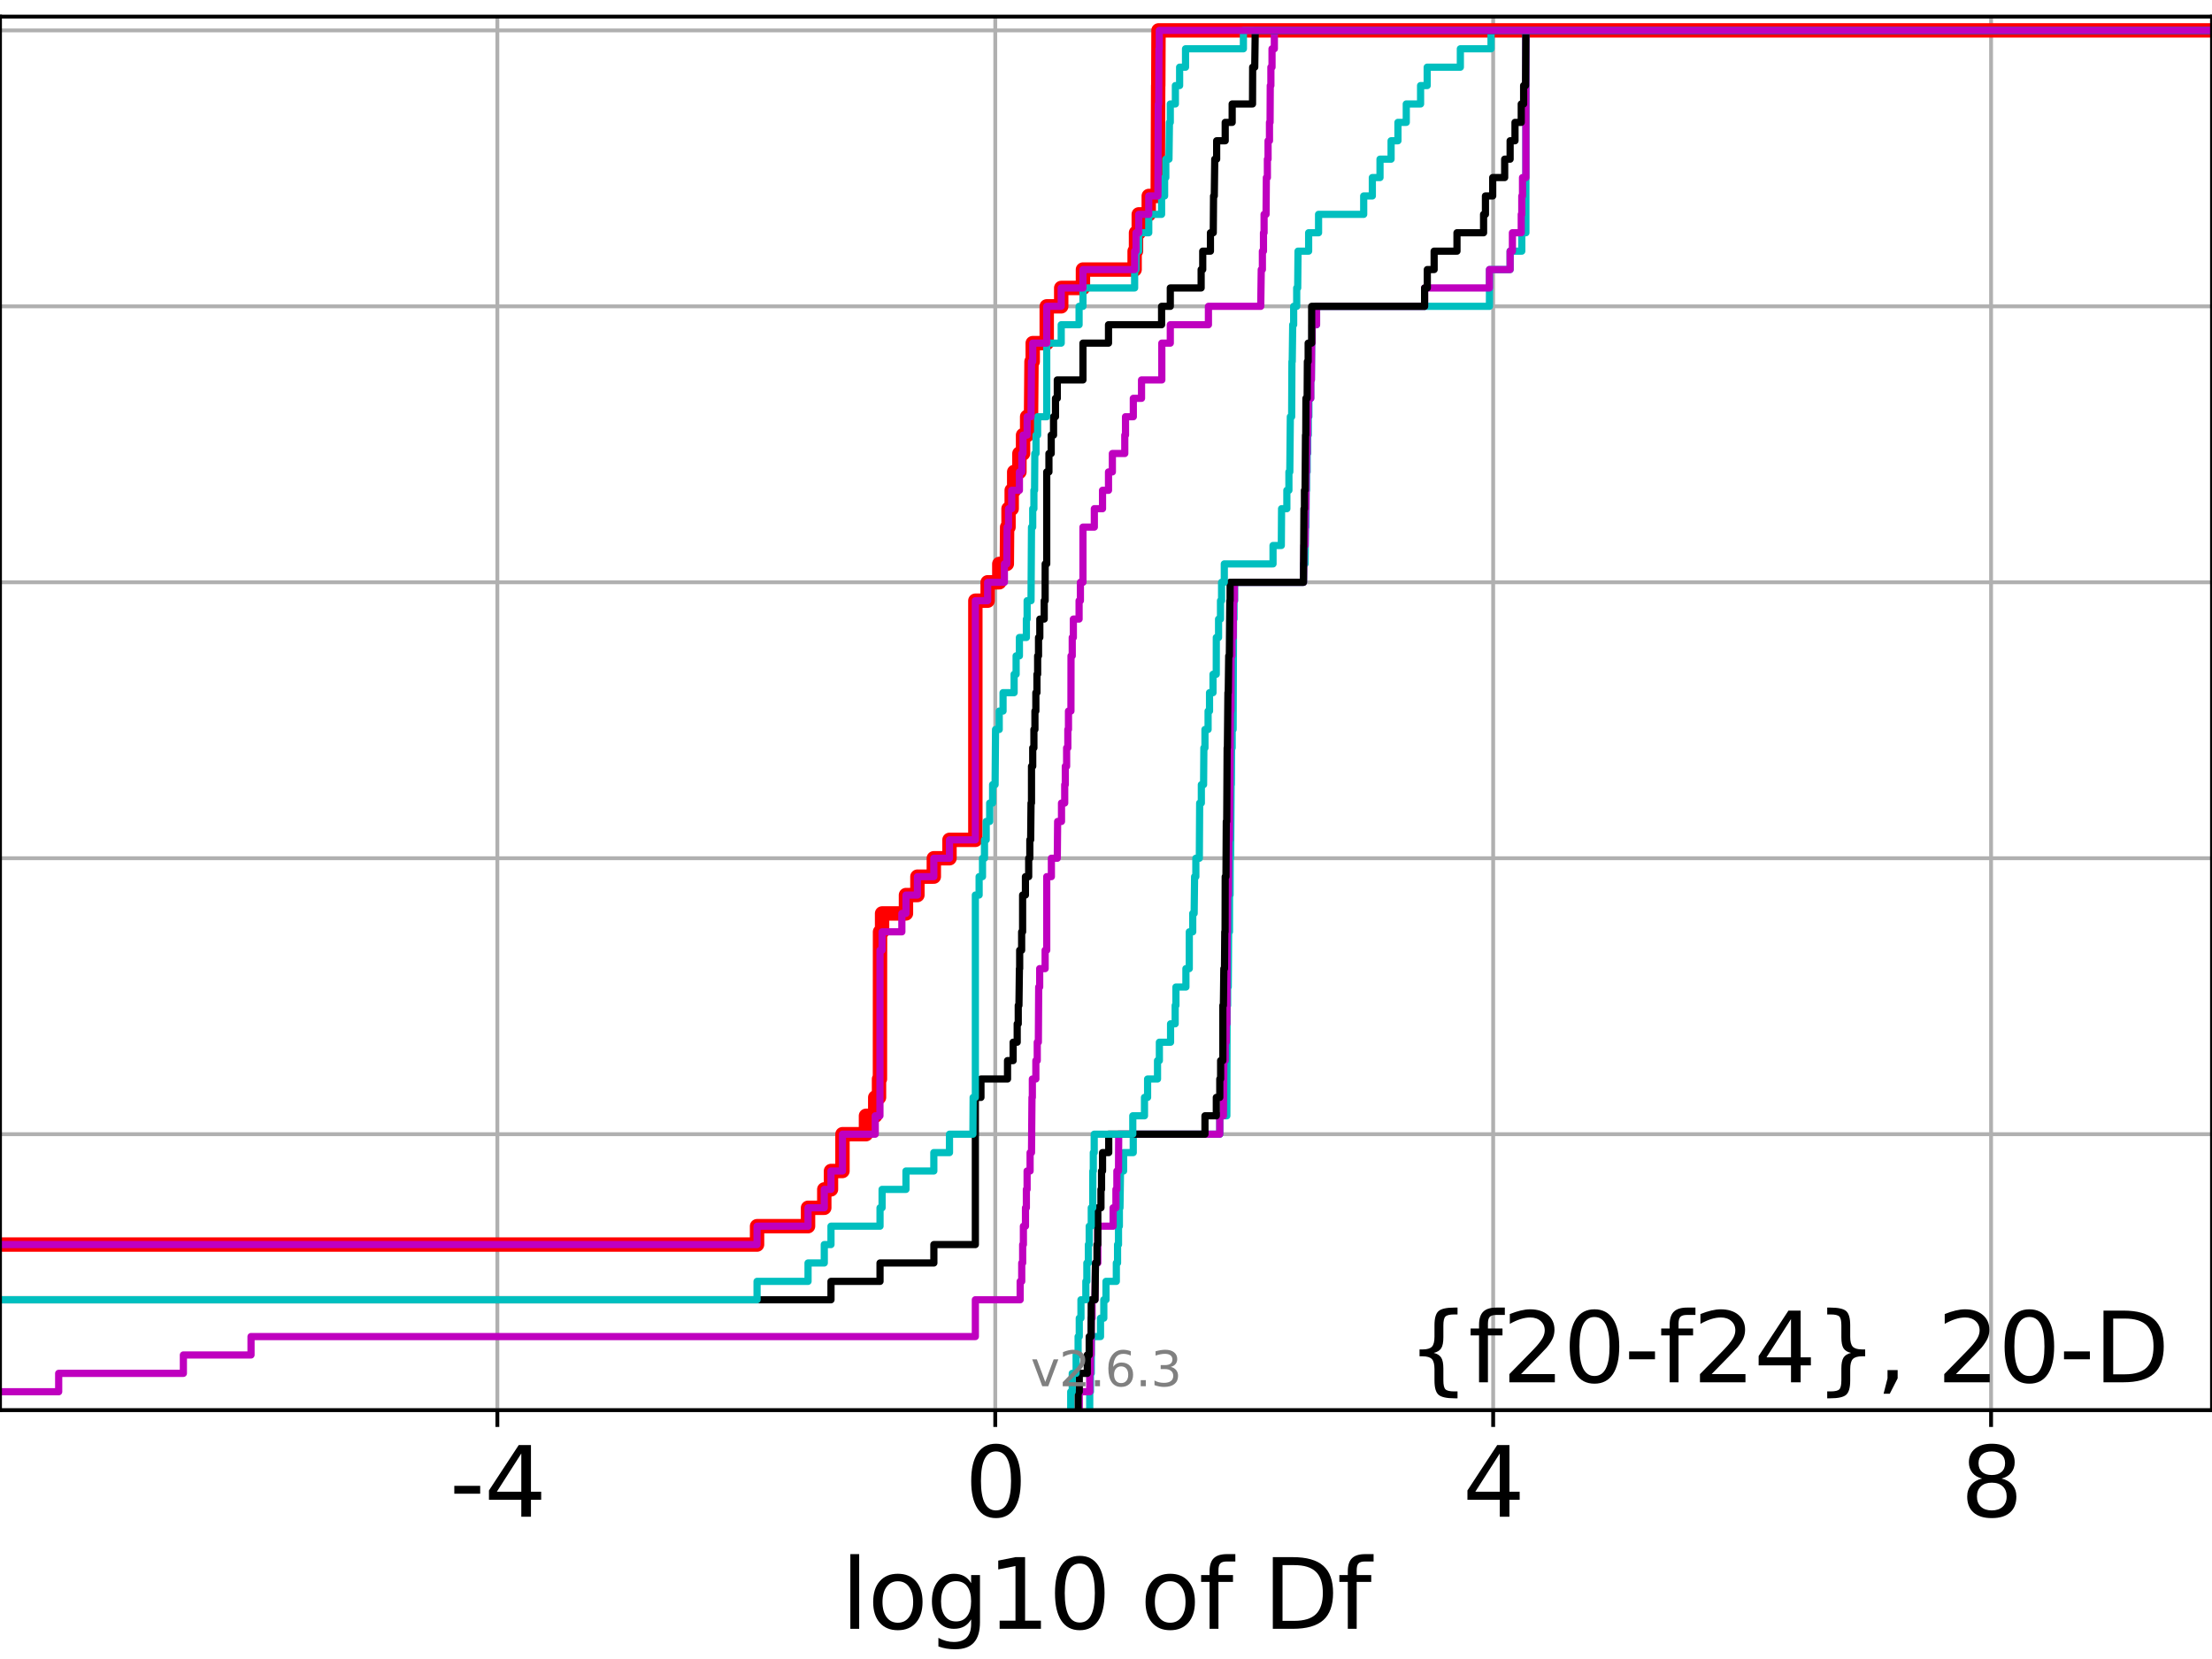 <?xml version="1.0" encoding="utf-8" standalone="no"?>
<!DOCTYPE svg PUBLIC "-//W3C//DTD SVG 1.1//EN"
  "http://www.w3.org/Graphics/SVG/1.1/DTD/svg11.dtd">
<svg xmlns:xlink="http://www.w3.org/1999/xlink" width="460.8pt" height="345.6pt" viewBox="0 0 460.8 345.6" xmlns="http://www.w3.org/2000/svg" version="1.1">
 <defs>
  <style type="text/css">*{stroke-linejoin: round; stroke-linecap: butt}</style>
 </defs>
 <g id="figure_1">
  <g id="patch_1">
   <path d="M 0 345.6 
L 460.8 345.6 
L 460.8 0 
L 0 0 
z
" style="fill: #ffffff"/>
  </g>
  <g id="axes_1">
   <g id="patch_2">
    <path d="M 0 293.76 
L 460.8 293.76 
L 460.8 3.456 
L 0 3.456 
z
" style="fill: #ffffff"/>
   </g>
   <g id="matplotlib.axis_1">
    <g id="xtick_1">
     <g id="line2d_1">
      <path d="M 103.61 293.76 
L 103.61 3.456 
" clip-path="url(#p078d326114)" style="fill: none; stroke: #b0b0b0; stroke-width: 0.8; stroke-linecap: square"/>
     </g>
     <g id="line2d_2">
      <defs>
       <path id="m4982cb9d10" d="M 0 0 
L 0 3.5 
" style="stroke: #000000; stroke-width: 0.8"/>
      </defs>
      <g>
       <use xlink:href="#m4982cb9d10" x="103.61" y="293.76" style="stroke: #000000; stroke-width: 0.8"/>
      </g>
     </g>
     <g id="text_1">
      <!-- -4 -->
      <g transform="translate(93.64 315.957)scale(0.2 -0.2)">
       <defs>
        <path id="DejaVuSans-2d" d="M 313 2009 
L 1997 2009 
L 1997 1497 
L 313 1497 
L 313 2009 
z
" transform="scale(0.016)"/>
        <path id="DejaVuSans-34" d="M 2419 4116 
L 825 1625 
L 2419 1625 
L 2419 4116 
z
M 2253 4666 
L 3047 4666 
L 3047 1625 
L 3713 1625 
L 3713 1100 
L 3047 1100 
L 3047 0 
L 2419 0 
L 2419 1100 
L 313 1100 
L 313 1709 
L 2253 4666 
z
" transform="scale(0.016)"/>
       </defs>
       <use xlink:href="#DejaVuSans-2d"/>
       <use xlink:href="#DejaVuSans-34" x="36.084"/>
      </g>
     </g>
    </g>
    <g id="xtick_2">
     <g id="line2d_3">
      <path d="M 207.333 293.76 
L 207.333 3.456 
" clip-path="url(#p078d326114)" style="fill: none; stroke: #b0b0b0; stroke-width: 0.8; stroke-linecap: square"/>
     </g>
     <g id="line2d_4">
      <g>
       <use xlink:href="#m4982cb9d10" x="207.333" y="293.76" style="stroke: #000000; stroke-width: 0.8"/>
      </g>
     </g>
     <g id="text_2">
      <!-- 0 -->
      <g transform="translate(200.97 315.957)scale(0.2 -0.2)">
       <defs>
        <path id="DejaVuSans-30" d="M 2034 4250 
Q 1547 4250 1301 3770 
Q 1056 3291 1056 2328 
Q 1056 1369 1301 889 
Q 1547 409 2034 409 
Q 2525 409 2770 889 
Q 3016 1369 3016 2328 
Q 3016 3291 2770 3770 
Q 2525 4250 2034 4250 
z
M 2034 4750 
Q 2819 4750 3233 4129 
Q 3647 3509 3647 2328 
Q 3647 1150 3233 529 
Q 2819 -91 2034 -91 
Q 1250 -91 836 529 
Q 422 1150 422 2328 
Q 422 3509 836 4129 
Q 1250 4750 2034 4750 
z
" transform="scale(0.016)"/>
       </defs>
       <use xlink:href="#DejaVuSans-30"/>
      </g>
     </g>
    </g>
    <g id="xtick_3">
     <g id="line2d_5">
      <path d="M 311.055 293.76 
L 311.055 3.456 
" clip-path="url(#p078d326114)" style="fill: none; stroke: #b0b0b0; stroke-width: 0.8; stroke-linecap: square"/>
     </g>
     <g id="line2d_6">
      <g>
       <use xlink:href="#m4982cb9d10" x="311.055" y="293.76" style="stroke: #000000; stroke-width: 0.8"/>
      </g>
     </g>
     <g id="text_3">
      <!-- 4 -->
      <g transform="translate(304.692 315.957)scale(0.2 -0.2)">
       <use xlink:href="#DejaVuSans-34"/>
      </g>
     </g>
    </g>
    <g id="xtick_4">
     <g id="line2d_7">
      <path d="M 414.777 293.76 
L 414.777 3.456 
" clip-path="url(#p078d326114)" style="fill: none; stroke: #b0b0b0; stroke-width: 0.8; stroke-linecap: square"/>
     </g>
     <g id="line2d_8">
      <g>
       <use xlink:href="#m4982cb9d10" x="414.777" y="293.76" style="stroke: #000000; stroke-width: 0.8"/>
      </g>
     </g>
     <g id="text_4">
      <!-- 8 -->
      <g transform="translate(408.415 315.957)scale(0.2 -0.2)">
       <defs>
        <path id="DejaVuSans-38" d="M 2034 2216 
Q 1584 2216 1326 1975 
Q 1069 1734 1069 1313 
Q 1069 891 1326 650 
Q 1584 409 2034 409 
Q 2484 409 2743 651 
Q 3003 894 3003 1313 
Q 3003 1734 2745 1975 
Q 2488 2216 2034 2216 
z
M 1403 2484 
Q 997 2584 770 2862 
Q 544 3141 544 3541 
Q 544 4100 942 4425 
Q 1341 4750 2034 4750 
Q 2731 4750 3128 4425 
Q 3525 4100 3525 3541 
Q 3525 3141 3298 2862 
Q 3072 2584 2669 2484 
Q 3125 2378 3379 2068 
Q 3634 1759 3634 1313 
Q 3634 634 3220 271 
Q 2806 -91 2034 -91 
Q 1263 -91 848 271 
Q 434 634 434 1313 
Q 434 1759 690 2068 
Q 947 2378 1403 2484 
z
M 1172 3481 
Q 1172 3119 1398 2916 
Q 1625 2713 2034 2713 
Q 2441 2713 2670 2916 
Q 2900 3119 2900 3481 
Q 2900 3844 2670 4047 
Q 2441 4250 2034 4250 
Q 1625 4250 1398 4047 
Q 1172 3844 1172 3481 
z
" transform="scale(0.016)"/>
       </defs>
       <use xlink:href="#DejaVuSans-38"/>
      </g>
     </g>
    </g>
    <g id="text_5">
     <!-- log10 of Df -->
     <g transform="translate(175.214 339.313)scale(0.2 -0.2)">
      <defs>
       <path id="DejaVuSans-6c" d="M 603 4863 
L 1178 4863 
L 1178 0 
L 603 0 
L 603 4863 
z
" transform="scale(0.016)"/>
       <path id="DejaVuSans-6f" d="M 1959 3097 
Q 1497 3097 1228 2736 
Q 959 2375 959 1747 
Q 959 1119 1226 758 
Q 1494 397 1959 397 
Q 2419 397 2687 759 
Q 2956 1122 2956 1747 
Q 2956 2369 2687 2733 
Q 2419 3097 1959 3097 
z
M 1959 3584 
Q 2709 3584 3137 3096 
Q 3566 2609 3566 1747 
Q 3566 888 3137 398 
Q 2709 -91 1959 -91 
Q 1206 -91 779 398 
Q 353 888 353 1747 
Q 353 2609 779 3096 
Q 1206 3584 1959 3584 
z
" transform="scale(0.016)"/>
       <path id="DejaVuSans-67" d="M 2906 1791 
Q 2906 2416 2648 2759 
Q 2391 3103 1925 3103 
Q 1463 3103 1205 2759 
Q 947 2416 947 1791 
Q 947 1169 1205 825 
Q 1463 481 1925 481 
Q 2391 481 2648 825 
Q 2906 1169 2906 1791 
z
M 3481 434 
Q 3481 -459 3084 -895 
Q 2688 -1331 1869 -1331 
Q 1566 -1331 1297 -1286 
Q 1028 -1241 775 -1147 
L 775 -588 
Q 1028 -725 1275 -790 
Q 1522 -856 1778 -856 
Q 2344 -856 2625 -561 
Q 2906 -266 2906 331 
L 2906 616 
Q 2728 306 2450 153 
Q 2172 0 1784 0 
Q 1141 0 747 490 
Q 353 981 353 1791 
Q 353 2603 747 3093 
Q 1141 3584 1784 3584 
Q 2172 3584 2450 3431 
Q 2728 3278 2906 2969 
L 2906 3500 
L 3481 3500 
L 3481 434 
z
" transform="scale(0.016)"/>
       <path id="DejaVuSans-31" d="M 794 531 
L 1825 531 
L 1825 4091 
L 703 3866 
L 703 4441 
L 1819 4666 
L 2450 4666 
L 2450 531 
L 3481 531 
L 3481 0 
L 794 0 
L 794 531 
z
" transform="scale(0.016)"/>
       <path id="DejaVuSans-20" transform="scale(0.016)"/>
       <path id="DejaVuSans-66" d="M 2375 4863 
L 2375 4384 
L 1825 4384 
Q 1516 4384 1395 4259 
Q 1275 4134 1275 3809 
L 1275 3500 
L 2222 3500 
L 2222 3053 
L 1275 3053 
L 1275 0 
L 697 0 
L 697 3053 
L 147 3053 
L 147 3500 
L 697 3500 
L 697 3744 
Q 697 4328 969 4595 
Q 1241 4863 1831 4863 
L 2375 4863 
z
" transform="scale(0.016)"/>
       <path id="DejaVuSans-44" d="M 1259 4147 
L 1259 519 
L 2022 519 
Q 2988 519 3436 956 
Q 3884 1394 3884 2338 
Q 3884 3275 3436 3711 
Q 2988 4147 2022 4147 
L 1259 4147 
z
M 628 4666 
L 1925 4666 
Q 3281 4666 3915 4102 
Q 4550 3538 4550 2338 
Q 4550 1131 3912 565 
Q 3275 0 1925 0 
L 628 0 
L 628 4666 
z
" transform="scale(0.016)"/>
      </defs>
      <use xlink:href="#DejaVuSans-6c"/>
      <use xlink:href="#DejaVuSans-6f" x="27.783"/>
      <use xlink:href="#DejaVuSans-67" x="88.965"/>
      <use xlink:href="#DejaVuSans-31" x="152.441"/>
      <use xlink:href="#DejaVuSans-30" x="216.064"/>
      <use xlink:href="#DejaVuSans-20" x="279.688"/>
      <use xlink:href="#DejaVuSans-6f" x="311.475"/>
      <use xlink:href="#DejaVuSans-66" x="372.656"/>
      <use xlink:href="#DejaVuSans-20" x="407.861"/>
      <use xlink:href="#DejaVuSans-44" x="439.648"/>
      <use xlink:href="#DejaVuSans-66" x="516.65"/>
     </g>
    </g>
   </g>
   <g id="matplotlib.axis_2">
    <g id="ytick_1">
     <g id="line2d_9">
      <path d="M 0 293.76 
L 460.8 293.76 
" clip-path="url(#p078d326114)" style="fill: none; stroke: #b0b0b0; stroke-width: 0.8; stroke-linecap: square"/>
     </g>
     <g id="line2d_10">
      <defs>
       <path id="md6ec654135" d="M 0 0 
L -3.5 0 
" style="stroke: #000000; stroke-width: 0.8"/>
      </defs>
      <g>
       <use xlink:href="#md6ec654135" x="0" y="293.76" style="stroke: #000000; stroke-width: 0.8"/>
      </g>
     </g>
    </g>
    <g id="ytick_2">
     <g id="line2d_11">
      <path d="M 0 236.274 
L 460.8 236.274 
" clip-path="url(#p078d326114)" style="fill: none; stroke: #b0b0b0; stroke-width: 0.8; stroke-linecap: square"/>
     </g>
     <g id="line2d_12">
      <g>
       <use xlink:href="#md6ec654135" x="0" y="236.274" style="stroke: #000000; stroke-width: 0.8"/>
      </g>
     </g>
    </g>
    <g id="ytick_3">
     <g id="line2d_13">
      <path d="M 0 178.788 
L 460.8 178.788 
" clip-path="url(#p078d326114)" style="fill: none; stroke: #b0b0b0; stroke-width: 0.8; stroke-linecap: square"/>
     </g>
     <g id="line2d_14">
      <g>
       <use xlink:href="#md6ec654135" x="0" y="178.788" style="stroke: #000000; stroke-width: 0.8"/>
      </g>
     </g>
    </g>
    <g id="ytick_4">
     <g id="line2d_15">
      <path d="M 0 121.302 
L 460.8 121.302 
" clip-path="url(#p078d326114)" style="fill: none; stroke: #b0b0b0; stroke-width: 0.8; stroke-linecap: square"/>
     </g>
     <g id="line2d_16">
      <g>
       <use xlink:href="#md6ec654135" x="0" y="121.302" style="stroke: #000000; stroke-width: 0.8"/>
      </g>
     </g>
    </g>
    <g id="ytick_5">
     <g id="line2d_17">
      <path d="M 0 63.816 
L 460.8 63.816 
" clip-path="url(#p078d326114)" style="fill: none; stroke: #b0b0b0; stroke-width: 0.8; stroke-linecap: square"/>
     </g>
     <g id="line2d_18">
      <g>
       <use xlink:href="#md6ec654135" x="0" y="63.816" style="stroke: #000000; stroke-width: 0.8"/>
      </g>
     </g>
    </g>
    <g id="ytick_6">
     <g id="line2d_19">
      <path d="M 0 6.33 
L 460.8 6.33 
" clip-path="url(#p078d326114)" style="fill: none; stroke: #b0b0b0; stroke-width: 0.8; stroke-linecap: square"/>
     </g>
     <g id="line2d_20">
      <g>
       <use xlink:href="#md6ec654135" x="0" y="6.33" style="stroke: #000000; stroke-width: 0.8"/>
      </g>
     </g>
    </g>
   </g>
   <g id="line2d_21">
    <path d="M -1 259.268 
L 157.709 259.268 
L 157.709 255.436 
L 168.33 255.436 
L 168.33 251.604 
L 171.713 251.604 
L 171.713 247.771 
L 173.11 247.771 
L 173.11 243.939 
L 175.502 243.939 
L 175.502 236.274 
L 180.398 236.274 
L 180.398 232.442 
L 182.328 232.442 
L 182.328 228.609 
L 183.115 228.609 
L 183.115 224.777 
L 183.308 224.777 
L 183.326 194.118 
L 183.755 194.118 
L 183.755 190.285 
L 188.729 190.285 
L 188.729 186.453 
L 191.114 186.453 
L 191.114 182.621 
L 194.533 182.621 
L 194.533 178.788 
L 197.796 178.788 
L 197.796 174.956 
L 203.184 174.956 
L 203.184 125.135 
L 205.747 125.135 
L 205.747 121.302 
L 208.173 121.302 
L 208.173 117.47 
L 209.741 117.47 
L 209.803 109.805 
L 210.093 109.805 
L 210.093 105.973 
L 210.754 105.973 
L 210.754 102.14 
L 211.274 102.14 
L 211.274 98.308 
L 212.362 98.308 
L 212.362 94.475 
L 213.121 94.475 
L 213.121 90.643 
L 213.971 90.643 
L 213.971 86.811 
L 214.782 86.811 
L 214.882 75.313 
L 215.135 75.313 
L 215.135 71.481 
L 218.052 71.481 
L 218.052 63.816 
L 221.071 63.816 
L 221.071 59.984 
L 225.598 59.984 
L 225.598 56.151 
L 236.362 56.151 
L 236.362 52.319 
L 236.652 52.319 
L 236.652 48.487 
L 237.223 48.487 
L 237.223 44.654 
L 239.306 44.654 
L 239.306 40.822 
L 241.173 40.822 
L 241.273 17.827 
L 241.292 17.827 
L 241.34 6.33 
L 241.34 6.33 
L 460.8 6.33 
L 460.8 6.33 
" clip-path="url(#p078d326114)" style="fill: none; stroke: #ff0000; stroke-width: 3; stroke-linecap: square"/>
   </g>
   <g id="line2d_22">
    <path d="M 227.01 293.76 
L 227.01 289.928 
L 227.155 289.928 
L 227.155 286.095 
L 227.33 286.095 
L 227.366 278.43 
L 229.257 278.43 
L 229.257 274.598 
L 229.943 274.598 
L 229.943 270.766 
L 230.4 270.766 
L 230.4 266.933 
L 232.551 266.933 
L 232.551 263.101 
L 232.807 263.101 
L 232.807 259.268 
L 233.006 259.268 
L 233.006 255.436 
L 233.185 255.436 
L 233.185 251.604 
L 233.313 251.604 
L 233.421 243.939 
L 234.066 243.939 
L 234.066 240.106 
L 236.075 240.106 
L 236.075 236.274 
L 254.104 236.274 
L 254.104 232.442 
L 255.572 232.442 
L 255.632 209.447 
L 255.735 209.447 
L 255.735 205.615 
L 255.864 205.615 
L 255.945 194.118 
L 256.119 194.118 
L 256.136 186.453 
L 256.249 186.453 
L 256.272 178.788 
L 256.362 178.788 
L 256.468 163.459 
L 256.519 163.459 
L 256.556 155.794 
L 256.688 155.794 
L 256.688 151.961 
L 256.881 151.961 
L 256.964 128.967 
L 257.071 128.967 
L 257.071 125.135 
L 257.187 125.135 
L 257.187 121.302 
L 271.536 121.302 
L 271.536 117.47 
L 271.871 117.47 
L 271.959 109.805 
L 272.048 109.805 
L 272.098 102.14 
L 272.182 102.14 
L 272.182 98.308 
L 272.303 98.308 
L 272.303 94.475 
L 272.417 94.475 
L 272.417 90.643 
L 272.54 90.643 
L 272.54 86.811 
L 272.665 86.811 
L 272.665 82.978 
L 273.05 82.978 
L 273.05 79.146 
L 273.182 79.146 
L 273.241 71.481 
L 273.347 71.481 
L 273.347 67.649 
L 274.264 67.649 
L 274.264 63.816 
L 310.274 63.816 
L 310.304 56.151 
L 314.585 56.151 
L 314.585 52.319 
L 317.017 52.319 
L 317.017 48.487 
L 317.873 48.487 
L 317.873 6.33 
L 317.873 6.33 
L 460.8 6.33 
L 460.8 6.33 
" clip-path="url(#p078d326114)" style="fill: none; stroke: #00bfbf; stroke-width: 1.5; stroke-linecap: square"/>
   </g>
   <g id="line2d_23">
    <path d="M 224.833 293.76 
L 224.833 289.928 
L 227.01 289.928 
L 227.01 286.095 
L 227.155 286.095 
L 227.155 282.263 
L 227.3 282.263 
L 227.33 274.598 
L 227.498 274.598 
L 227.498 270.766 
L 228.108 270.766 
L 228.206 263.101 
L 228.692 263.101 
L 228.697 255.436 
L 231.882 255.436 
L 231.882 251.604 
L 232.47 251.604 
L 232.47 247.771 
L 232.666 247.771 
L 232.666 243.939 
L 233.006 243.939 
L 233.046 236.274 
L 254.104 236.274 
L 254.104 232.442 
L 254.856 232.442 
L 254.947 220.944 
L 255.24 220.944 
L 255.24 217.112 
L 255.432 217.112 
L 255.432 213.28 
L 255.583 213.28 
L 255.64 194.118 
L 255.699 194.118 
L 255.735 186.453 
L 255.904 186.453 
L 255.98 174.956 
L 256.096 174.956 
L 256.198 163.459 
L 256.208 163.459 
L 256.315 148.129 
L 256.41 148.129 
L 256.473 136.632 
L 256.64 136.632 
L 256.64 132.799 
L 256.899 132.799 
L 256.964 125.135 
L 257.15 125.135 
L 257.15 121.302 
L 271.536 121.302 
L 271.641 113.637 
L 271.871 113.637 
L 271.959 105.973 
L 272.048 105.973 
L 272.098 98.308 
L 272.182 98.308 
L 272.182 94.475 
L 272.303 94.475 
L 272.303 90.643 
L 272.417 90.643 
L 272.417 86.811 
L 272.54 86.811 
L 272.54 82.978 
L 273.05 82.978 
L 273.05 79.146 
L 273.182 79.146 
L 273.241 71.481 
L 273.347 71.481 
L 273.347 67.649 
L 274.264 67.649 
L 274.264 63.816 
L 296.768 63.816 
L 296.768 59.984 
L 310.274 59.984 
L 310.274 56.151 
L 314.585 56.151 
L 314.585 52.319 
L 315.063 52.319 
L 315.063 48.487 
L 316.902 48.487 
L 316.902 44.654 
L 317.017 44.654 
L 317.017 40.822 
L 317.167 40.822 
L 317.167 36.989 
L 317.873 36.989 
L 317.873 6.33 
L 317.873 6.33 
L 460.8 6.33 
L 460.8 6.33 
" clip-path="url(#p078d326114)" style="fill: none; stroke: #bf00bf; stroke-width: 1.5; stroke-linecap: square"/>
   </g>
   <g id="line2d_24">
    <path d="M 224.59 293.76 
L 224.59 289.928 
L 224.833 289.928 
L 224.833 286.095 
L 226.502 286.095 
L 226.502 282.263 
L 226.903 282.263 
L 226.903 278.43 
L 227.3 278.43 
L 227.33 270.766 
L 228.108 270.766 
L 228.206 263.101 
L 228.524 263.101 
L 228.524 259.268 
L 228.692 259.268 
L 228.697 251.604 
L 229.352 251.604 
L 229.352 247.771 
L 229.475 247.771 
L 229.475 243.939 
L 229.68 243.939 
L 229.68 240.106 
L 230.969 240.106 
L 230.969 236.274 
L 251.016 236.274 
L 251.016 232.442 
L 253.382 232.442 
L 253.382 228.609 
L 254.104 228.609 
L 254.104 224.777 
L 254.279 224.777 
L 254.279 220.944 
L 254.741 220.944 
L 254.742 209.447 
L 254.856 209.447 
L 254.947 201.782 
L 255.085 201.782 
L 255.141 194.118 
L 255.206 194.118 
L 255.233 182.621 
L 255.391 182.621 
L 255.458 171.123 
L 255.55 171.123 
L 255.636 155.794 
L 255.688 155.794 
L 255.799 144.297 
L 255.864 144.297 
L 255.963 136.632 
L 256.094 136.632 
L 256.194 125.135 
L 256.255 125.135 
L 256.255 121.302 
L 271.536 121.302 
L 271.641 105.973 
L 271.744 105.973 
L 271.744 102.14 
L 271.871 102.14 
L 271.959 90.643 
L 272.016 90.643 
L 272.048 82.978 
L 272.303 82.978 
L 272.35 75.313 
L 272.514 75.313 
L 272.514 71.481 
L 273.241 71.481 
L 273.243 63.816 
L 296.768 63.816 
L 296.768 59.984 
L 297.334 59.984 
L 297.334 56.151 
L 298.757 56.151 
L 298.757 52.319 
L 303.517 52.319 
L 303.517 48.487 
L 309.056 48.487 
L 309.056 44.654 
L 309.445 44.654 
L 309.445 40.822 
L 310.958 40.822 
L 310.958 36.989 
L 313.451 36.989 
L 313.451 33.157 
L 314.585 33.157 
L 314.585 29.325 
L 315.602 29.325 
L 315.602 25.492 
L 316.902 25.492 
L 316.902 21.66 
L 317.399 21.66 
L 317.399 17.827 
L 317.801 17.827 
L 317.873 6.33 
L 317.873 6.33 
L 460.8 6.33 
L 460.8 6.33 
" clip-path="url(#p078d326114)" style="fill: none; stroke: #000000; stroke-width: 1.5; stroke-linecap: square"/>
   </g>
   <g id="line2d_25">
    <path d="M 223.052 293.76 
L 223.052 289.928 
L 223.367 289.928 
L 223.367 286.095 
L 224.178 286.095 
L 224.178 282.263 
L 224.59 282.263 
L 224.59 278.43 
L 224.833 278.43 
L 224.833 274.598 
L 225.182 274.598 
L 225.182 270.766 
L 226.201 270.766 
L 226.201 266.933 
L 226.412 266.933 
L 226.412 263.101 
L 226.728 263.101 
L 226.728 259.268 
L 226.903 259.268 
L 226.903 255.436 
L 227.33 255.436 
L 227.33 251.604 
L 227.645 251.604 
L 227.653 243.939 
L 227.756 243.939 
L 227.756 240.106 
L 227.943 240.106 
L 227.943 236.274 
L 235.98 236.274 
L 235.98 232.442 
L 238.416 232.442 
L 238.416 228.609 
L 239.065 228.609 
L 239.065 224.777 
L 241.133 224.777 
L 241.133 220.944 
L 241.518 220.944 
L 241.518 217.112 
L 243.85 217.112 
L 243.85 213.28 
L 244.811 213.28 
L 244.811 209.447 
L 244.969 209.447 
L 244.969 205.615 
L 247.048 205.615 
L 247.048 201.782 
L 247.747 201.782 
L 247.754 194.118 
L 248.468 194.118 
L 248.468 190.285 
L 248.762 190.285 
L 248.857 182.621 
L 249.118 182.621 
L 249.118 178.788 
L 249.843 178.788 
L 249.913 167.291 
L 250.263 167.291 
L 250.263 163.459 
L 250.727 163.459 
L 250.789 155.794 
L 251.014 155.794 
L 251.014 151.961 
L 251.667 151.961 
L 251.667 148.129 
L 251.967 148.129 
L 251.967 144.297 
L 252.69 144.297 
L 252.69 140.464 
L 253.368 140.464 
L 253.38 132.799 
L 253.849 132.799 
L 253.849 128.967 
L 254.253 128.967 
L 254.253 125.135 
L 254.478 125.135 
L 254.478 121.302 
L 255.046 121.302 
L 255.046 117.47 
L 265.194 117.47 
L 265.194 113.637 
L 266.921 113.637 
L 266.975 105.973 
L 268.076 105.973 
L 268.076 102.14 
L 268.504 102.14 
L 268.504 98.308 
L 268.69 98.308 
L 268.8 86.811 
L 269.075 86.811 
L 269.132 75.313 
L 269.197 75.313 
L 269.295 67.649 
L 269.494 67.649 
L 269.494 63.816 
L 270.126 63.816 
L 270.126 59.984 
L 270.333 59.984 
L 270.403 52.319 
L 272.614 52.319 
L 272.614 48.487 
L 274.68 48.487 
L 274.68 44.654 
L 284.082 44.654 
L 284.082 40.822 
L 285.882 40.822 
L 285.882 36.989 
L 287.48 36.989 
L 287.48 33.157 
L 289.79 33.157 
L 289.79 29.325 
L 291.217 29.325 
L 291.217 25.492 
L 292.952 25.492 
L 292.952 21.66 
L 295.933 21.66 
L 295.933 17.827 
L 297.31 17.827 
L 297.31 13.995 
L 304.218 13.995 
L 304.218 10.163 
L 310.61 10.163 
L 310.61 6.33 
L 310.61 6.33 
L 460.8 6.33 
L 460.8 6.33 
" clip-path="url(#p078d326114)" style="fill: none; stroke: #00bfbf; stroke-width: 1.5; stroke-linecap: square"/>
   </g>
   <g id="line2d_26">
    <path d="M -1 289.928 
L 12.224 289.928 
L 12.224 286.095 
L 38.201 286.095 
L 38.201 282.263 
L 52.293 282.263 
L 52.293 278.43 
L 203.184 278.43 
L 203.184 270.766 
L 212.519 270.766 
L 212.519 266.933 
L 212.845 266.933 
L 212.845 263.101 
L 213.039 263.101 
L 213.039 259.268 
L 213.191 259.268 
L 213.191 255.436 
L 213.626 255.436 
L 213.626 251.604 
L 213.813 251.604 
L 213.813 247.771 
L 213.964 247.771 
L 213.964 243.939 
L 214.588 243.939 
L 214.588 240.106 
L 214.882 240.106 
L 214.978 228.609 
L 215.058 228.609 
L 215.058 224.777 
L 215.787 224.777 
L 215.787 220.944 
L 216.078 220.944 
L 216.078 217.112 
L 216.309 217.112 
L 216.38 205.615 
L 216.584 205.615 
L 216.584 201.782 
L 217.721 201.782 
L 217.721 197.95 
L 218.052 197.95 
L 218.055 182.621 
L 219.022 182.621 
L 219.022 178.788 
L 220.254 178.788 
L 220.325 171.123 
L 221.131 171.123 
L 221.131 167.291 
L 221.798 167.291 
L 221.798 163.459 
L 221.923 163.459 
L 221.923 159.626 
L 222.197 159.626 
L 222.197 155.794 
L 222.449 155.794 
L 222.449 151.961 
L 222.584 151.961 
L 222.584 148.129 
L 223.096 148.129 
L 223.113 136.632 
L 223.367 136.632 
L 223.367 132.799 
L 223.599 132.799 
L 223.599 128.967 
L 224.794 128.967 
L 224.794 125.135 
L 225.067 125.135 
L 225.067 121.302 
L 225.598 121.302 
L 225.598 109.805 
L 227.969 109.805 
L 227.969 105.973 
L 229.675 105.973 
L 229.675 102.14 
L 230.923 102.14 
L 230.923 98.308 
L 231.727 98.308 
L 231.727 94.475 
L 234.311 94.475 
L 234.311 90.643 
L 234.464 90.643 
L 234.464 86.811 
L 236.091 86.811 
L 236.091 82.978 
L 237.801 82.978 
L 237.801 79.146 
L 242.029 79.146 
L 242.029 71.481 
L 243.795 71.481 
L 243.795 67.649 
L 251.739 67.649 
L 251.739 63.816 
L 262.633 63.816 
L 262.742 56.151 
L 262.979 56.151 
L 262.979 52.319 
L 263.205 52.319 
L 263.205 48.487 
L 263.331 48.487 
L 263.331 44.654 
L 263.741 44.654 
L 263.805 36.989 
L 264.02 36.989 
L 264.02 33.157 
L 264.161 33.157 
L 264.161 29.325 
L 264.455 29.325 
L 264.455 25.492 
L 264.58 25.492 
L 264.62 17.827 
L 264.749 17.827 
L 264.749 13.995 
L 264.986 13.995 
L 264.986 10.163 
L 265.471 10.163 
L 265.471 6.33 
L 265.471 6.33 
L 460.8 6.33 
L 460.8 6.33 
" clip-path="url(#p078d326114)" style="fill: none; stroke: #bf00bf; stroke-width: 1.5; stroke-linecap: square"/>
   </g>
   <g id="line2d_27">
    <path d="M -1 270.766 
L 173.11 270.766 
L 173.11 266.933 
L 183.326 266.933 
L 183.326 263.101 
L 194.542 263.101 
L 194.542 259.268 
L 203.184 259.268 
L 203.184 228.609 
L 204.35 228.609 
L 204.35 224.777 
L 209.887 224.777 
L 209.887 220.944 
L 211.055 220.944 
L 211.055 217.112 
L 211.901 217.112 
L 211.901 213.28 
L 212.121 213.28 
L 212.121 209.447 
L 212.266 209.447 
L 212.362 201.782 
L 212.417 201.782 
L 212.417 197.95 
L 212.826 197.95 
L 212.826 194.118 
L 213.028 194.118 
L 213.029 186.453 
L 213.616 186.453 
L 213.616 182.621 
L 214.295 182.621 
L 214.295 178.788 
L 214.532 178.788 
L 214.532 174.956 
L 214.707 174.956 
L 214.782 167.291 
L 214.88 167.291 
L 214.882 159.626 
L 215.135 159.626 
L 215.135 155.794 
L 215.382 155.794 
L 215.382 151.961 
L 215.596 151.961 
L 215.596 148.129 
L 215.787 148.129 
L 215.787 144.297 
L 216.016 144.297 
L 216.016 140.464 
L 216.161 140.464 
L 216.161 136.632 
L 216.344 136.632 
L 216.344 132.799 
L 216.613 132.799 
L 216.613 128.967 
L 217.529 128.967 
L 217.529 125.135 
L 217.721 125.135 
L 217.731 117.47 
L 218.052 117.47 
L 218.052 98.308 
L 218.512 98.308 
L 218.512 94.475 
L 218.986 94.475 
L 218.986 90.643 
L 219.473 90.643 
L 219.473 86.811 
L 219.878 86.811 
L 219.878 82.978 
L 220.254 82.978 
L 220.254 79.146 
L 225.598 79.146 
L 225.598 71.481 
L 230.923 71.481 
L 230.923 67.649 
L 241.98 67.649 
L 241.98 63.816 
L 243.795 63.816 
L 243.795 59.984 
L 250.22 59.984 
L 250.22 56.151 
L 250.551 56.151 
L 250.551 52.319 
L 252.157 52.319 
L 252.157 48.487 
L 252.745 48.487 
L 252.804 40.822 
L 252.959 40.822 
L 253.055 33.157 
L 253.453 33.157 
L 253.453 29.325 
L 255.234 29.325 
L 255.234 25.492 
L 256.684 25.492 
L 256.684 21.66 
L 260.923 21.66 
L 260.95 13.995 
L 261.385 13.995 
L 261.491 6.33 
L 261.491 6.33 
L 460.8 6.33 
L 460.8 6.33 
" clip-path="url(#p078d326114)" style="fill: none; stroke: #000000; stroke-width: 1.5; stroke-linecap: square"/>
   </g>
   <g id="line2d_28">
    <path d="M -1 270.766 
L 157.709 270.766 
L 157.709 266.933 
L 168.33 266.933 
L 168.33 263.101 
L 171.713 263.101 
L 171.713 259.268 
L 173.11 259.268 
L 173.11 255.436 
L 183.326 255.436 
L 183.326 251.604 
L 183.755 251.604 
L 183.755 247.771 
L 188.729 247.771 
L 188.729 243.939 
L 194.533 243.939 
L 194.533 240.106 
L 197.796 240.106 
L 197.796 236.274 
L 202.675 236.274 
L 202.721 228.609 
L 203.184 228.609 
L 203.184 186.453 
L 203.968 186.453 
L 203.968 182.621 
L 204.672 182.621 
L 204.672 178.788 
L 205.087 178.788 
L 205.087 174.956 
L 205.442 174.956 
L 205.442 171.123 
L 206.169 171.123 
L 206.169 167.291 
L 206.778 167.291 
L 206.778 163.459 
L 207.297 163.459 
L 207.391 151.961 
L 208.156 151.961 
L 208.156 148.129 
L 208.953 148.129 
L 208.953 144.297 
L 211.26 144.297 
L 211.26 140.464 
L 211.676 140.464 
L 211.676 136.632 
L 212.362 136.632 
L 212.362 132.799 
L 213.814 132.799 
L 213.814 128.967 
L 213.971 128.967 
L 213.971 125.135 
L 214.782 125.135 
L 214.882 109.805 
L 215.135 109.805 
L 215.135 105.973 
L 215.382 105.973 
L 215.382 102.14 
L 215.522 102.14 
L 215.572 94.475 
L 215.821 94.475 
L 215.821 90.643 
L 216.154 90.643 
L 216.154 86.811 
L 218.052 86.811 
L 218.052 71.481 
L 221.071 71.481 
L 221.071 67.649 
L 224.793 67.649 
L 224.793 63.816 
L 225.598 63.816 
L 225.598 59.984 
L 236.362 59.984 
L 236.362 56.151 
L 236.652 56.151 
L 236.652 52.319 
L 237.223 52.319 
L 237.223 48.487 
L 239.306 48.487 
L 239.306 44.654 
L 241.98 44.654 
L 241.98 40.822 
L 242.61 40.822 
L 242.61 36.989 
L 242.858 36.989 
L 242.858 33.157 
L 243.517 33.157 
L 243.617 25.492 
L 243.793 25.492 
L 243.793 21.66 
L 244.854 21.66 
L 244.854 17.827 
L 245.737 17.827 
L 245.737 13.995 
L 246.968 13.995 
L 246.968 10.163 
L 259.023 10.163 
L 259.023 6.33 
L 259.023 6.33 
L 460.8 6.33 
L 460.8 6.33 
" clip-path="url(#p078d326114)" style="fill: none; stroke: #00bfbf; stroke-width: 1.5; stroke-linecap: square"/>
   </g>
   <g id="line2d_29">
    <path d="M -1 259.268 
L 157.709 259.268 
L 157.709 255.436 
L 168.33 255.436 
L 168.33 251.604 
L 171.713 251.604 
L 171.713 247.771 
L 173.11 247.771 
L 173.11 243.939 
L 175.502 243.939 
L 175.502 236.274 
L 182.328 236.274 
L 182.328 232.442 
L 183.308 232.442 
L 183.326 197.95 
L 183.755 197.95 
L 183.755 194.118 
L 187.874 194.118 
L 187.874 190.285 
L 188.729 190.285 
L 188.729 186.453 
L 191.114 186.453 
L 191.114 182.621 
L 194.533 182.621 
L 194.533 178.788 
L 197.796 178.788 
L 197.796 174.956 
L 203.184 174.956 
L 203.184 125.135 
L 205.747 125.135 
L 205.747 121.302 
L 209.231 121.302 
L 209.231 117.47 
L 209.741 117.47 
L 209.803 109.805 
L 210.093 109.805 
L 210.093 105.973 
L 210.754 105.973 
L 210.754 102.14 
L 212.362 102.14 
L 212.362 98.308 
L 212.869 98.308 
L 212.869 94.475 
L 213.121 94.475 
L 213.121 90.643 
L 213.971 90.643 
L 213.971 86.811 
L 214.782 86.811 
L 214.882 75.313 
L 215.135 75.313 
L 215.135 71.481 
L 218.052 71.481 
L 218.052 63.816 
L 221.071 63.816 
L 221.071 59.984 
L 225.598 59.984 
L 225.598 56.151 
L 236.362 56.151 
L 236.362 52.319 
L 236.652 52.319 
L 236.652 48.487 
L 237.223 48.487 
L 237.223 44.654 
L 239.306 44.654 
L 239.306 40.822 
L 241.21 40.822 
L 241.292 21.66 
L 241.378 21.66 
L 241.428 10.163 
L 241.5 10.163 
L 241.5 6.33 
L 241.5 6.33 
L 460.8 6.33 
L 460.8 6.33 
" clip-path="url(#p078d326114)" style="fill: none; stroke: #bf00bf; stroke-width: 1.5; stroke-linecap: square"/>
   </g>
   <g id="patch_3">
    <path d="M 0 293.76 
L 0 3.456 
" style="fill: none; stroke: #000000; stroke-width: 0.8; stroke-linejoin: miter; stroke-linecap: square"/>
   </g>
   <g id="patch_4">
    <path d="M 460.8 293.76 
L 460.8 3.456 
" style="fill: none; stroke: #000000; stroke-width: 0.8; stroke-linejoin: miter; stroke-linecap: square"/>
   </g>
   <g id="patch_5">
    <path d="M 0 293.76 
L 460.8 293.76 
" style="fill: none; stroke: #000000; stroke-width: 0.8; stroke-linejoin: miter; stroke-linecap: square"/>
   </g>
   <g id="patch_6">
    <path d="M 0 3.456 
L 460.8 3.456 
" style="fill: none; stroke: #000000; stroke-width: 0.8; stroke-linejoin: miter; stroke-linecap: square"/>
   </g>
   <g id="text_6">
    <!-- {f20-f24}, 20-D -->
    <g transform="translate(293.159 287.954)scale(0.2 -0.2)">
     <defs>
      <path id="DejaVuSans-7b" d="M 3272 -594 
L 3272 -1044 
L 3078 -1044 
Q 2300 -1044 2036 -812 
Q 1772 -581 1772 109 
L 1772 856 
Q 1772 1328 1603 1509 
Q 1434 1691 991 1691 
L 800 1691 
L 800 2138 
L 991 2138 
Q 1438 2138 1605 2317 
Q 1772 2497 1772 2963 
L 1772 3713 
Q 1772 4403 2036 4633 
Q 2300 4863 3078 4863 
L 3272 4863 
L 3272 4416 
L 3059 4416 
Q 2619 4416 2484 4278 
Q 2350 4141 2350 3700 
L 2350 2925 
Q 2350 2434 2208 2212 
Q 2066 1991 1722 1913 
Q 2069 1828 2209 1606 
Q 2350 1384 2350 897 
L 2350 122 
Q 2350 -319 2484 -456 
Q 2619 -594 3059 -594 
L 3272 -594 
z
" transform="scale(0.016)"/>
      <path id="DejaVuSans-32" d="M 1228 531 
L 3431 531 
L 3431 0 
L 469 0 
L 469 531 
Q 828 903 1448 1529 
Q 2069 2156 2228 2338 
Q 2531 2678 2651 2914 
Q 2772 3150 2772 3378 
Q 2772 3750 2511 3984 
Q 2250 4219 1831 4219 
Q 1534 4219 1204 4116 
Q 875 4013 500 3803 
L 500 4441 
Q 881 4594 1212 4672 
Q 1544 4750 1819 4750 
Q 2544 4750 2975 4387 
Q 3406 4025 3406 3419 
Q 3406 3131 3298 2873 
Q 3191 2616 2906 2266 
Q 2828 2175 2409 1742 
Q 1991 1309 1228 531 
z
" transform="scale(0.016)"/>
      <path id="DejaVuSans-7d" d="M 800 -594 
L 1019 -594 
Q 1456 -594 1589 -459 
Q 1722 -325 1722 122 
L 1722 897 
Q 1722 1384 1862 1606 
Q 2003 1828 2350 1913 
Q 2003 1991 1862 2212 
Q 1722 2434 1722 2925 
L 1722 3700 
Q 1722 4144 1589 4280 
Q 1456 4416 1019 4416 
L 800 4416 
L 800 4863 
L 997 4863 
Q 1775 4863 2036 4633 
Q 2297 4403 2297 3713 
L 2297 2963 
Q 2297 2497 2465 2317 
Q 2634 2138 3078 2138 
L 3272 2138 
L 3272 1691 
L 3078 1691 
Q 2634 1691 2465 1509 
Q 2297 1328 2297 856 
L 2297 109 
Q 2297 -581 2036 -812 
Q 1775 -1044 997 -1044 
L 800 -1044 
L 800 -594 
z
" transform="scale(0.016)"/>
      <path id="DejaVuSans-2c" d="M 750 794 
L 1409 794 
L 1409 256 
L 897 -744 
L 494 -744 
L 750 256 
L 750 794 
z
" transform="scale(0.016)"/>
     </defs>
     <use xlink:href="#DejaVuSans-7b"/>
     <use xlink:href="#DejaVuSans-66" x="63.623"/>
     <use xlink:href="#DejaVuSans-32" x="98.828"/>
     <use xlink:href="#DejaVuSans-30" x="162.451"/>
     <use xlink:href="#DejaVuSans-2d" x="226.074"/>
     <use xlink:href="#DejaVuSans-66" x="262.158"/>
     <use xlink:href="#DejaVuSans-32" x="297.363"/>
     <use xlink:href="#DejaVuSans-34" x="360.986"/>
     <use xlink:href="#DejaVuSans-7d" x="424.609"/>
     <use xlink:href="#DejaVuSans-2c" x="488.232"/>
     <use xlink:href="#DejaVuSans-20" x="520.02"/>
     <use xlink:href="#DejaVuSans-32" x="551.807"/>
     <use xlink:href="#DejaVuSans-30" x="615.43"/>
     <use xlink:href="#DejaVuSans-2d" x="679.053"/>
     <use xlink:href="#DejaVuSans-44" x="715.137"/>
    </g>
   </g>
   <g id="text_7">
    <!-- v2.6.3 -->
    <g style="fill: #808080" transform="translate(214.719 288.777)scale(0.1 -0.1)">
     <defs>
      <path id="DejaVuSans-76" d="M 191 3500 
L 800 3500 
L 1894 563 
L 2988 3500 
L 3597 3500 
L 2284 0 
L 1503 0 
L 191 3500 
z
" transform="scale(0.016)"/>
      <path id="DejaVuSans-2e" d="M 684 794 
L 1344 794 
L 1344 0 
L 684 0 
L 684 794 
z
" transform="scale(0.016)"/>
      <path id="DejaVuSans-36" d="M 2113 2584 
Q 1688 2584 1439 2293 
Q 1191 2003 1191 1497 
Q 1191 994 1439 701 
Q 1688 409 2113 409 
Q 2538 409 2786 701 
Q 3034 994 3034 1497 
Q 3034 2003 2786 2293 
Q 2538 2584 2113 2584 
z
M 3366 4563 
L 3366 3988 
Q 3128 4100 2886 4159 
Q 2644 4219 2406 4219 
Q 1781 4219 1451 3797 
Q 1122 3375 1075 2522 
Q 1259 2794 1537 2939 
Q 1816 3084 2150 3084 
Q 2853 3084 3261 2657 
Q 3669 2231 3669 1497 
Q 3669 778 3244 343 
Q 2819 -91 2113 -91 
Q 1303 -91 875 529 
Q 447 1150 447 2328 
Q 447 3434 972 4092 
Q 1497 4750 2381 4750 
Q 2619 4750 2861 4703 
Q 3103 4656 3366 4563 
z
" transform="scale(0.016)"/>
      <path id="DejaVuSans-33" d="M 2597 2516 
Q 3050 2419 3304 2112 
Q 3559 1806 3559 1356 
Q 3559 666 3084 287 
Q 2609 -91 1734 -91 
Q 1441 -91 1130 -33 
Q 819 25 488 141 
L 488 750 
Q 750 597 1062 519 
Q 1375 441 1716 441 
Q 2309 441 2620 675 
Q 2931 909 2931 1356 
Q 2931 1769 2642 2001 
Q 2353 2234 1838 2234 
L 1294 2234 
L 1294 2753 
L 1863 2753 
Q 2328 2753 2575 2939 
Q 2822 3125 2822 3475 
Q 2822 3834 2567 4026 
Q 2313 4219 1838 4219 
Q 1578 4219 1281 4162 
Q 984 4106 628 3988 
L 628 4550 
Q 988 4650 1302 4700 
Q 1616 4750 1894 4750 
Q 2613 4750 3031 4423 
Q 3450 4097 3450 3541 
Q 3450 3153 3228 2886 
Q 3006 2619 2597 2516 
z
" transform="scale(0.016)"/>
     </defs>
     <use xlink:href="#DejaVuSans-76"/>
     <use xlink:href="#DejaVuSans-32" x="59.18"/>
     <use xlink:href="#DejaVuSans-2e" x="122.803"/>
     <use xlink:href="#DejaVuSans-36" x="154.59"/>
     <use xlink:href="#DejaVuSans-2e" x="218.213"/>
     <use xlink:href="#DejaVuSans-33" x="250"/>
    </g>
   </g>
  </g>
 </g>
 <defs>
  <clipPath id="p078d326114">
   <rect x="0" y="3.456" width="460.8" height="290.304"/>
  </clipPath>
 </defs>
</svg>
